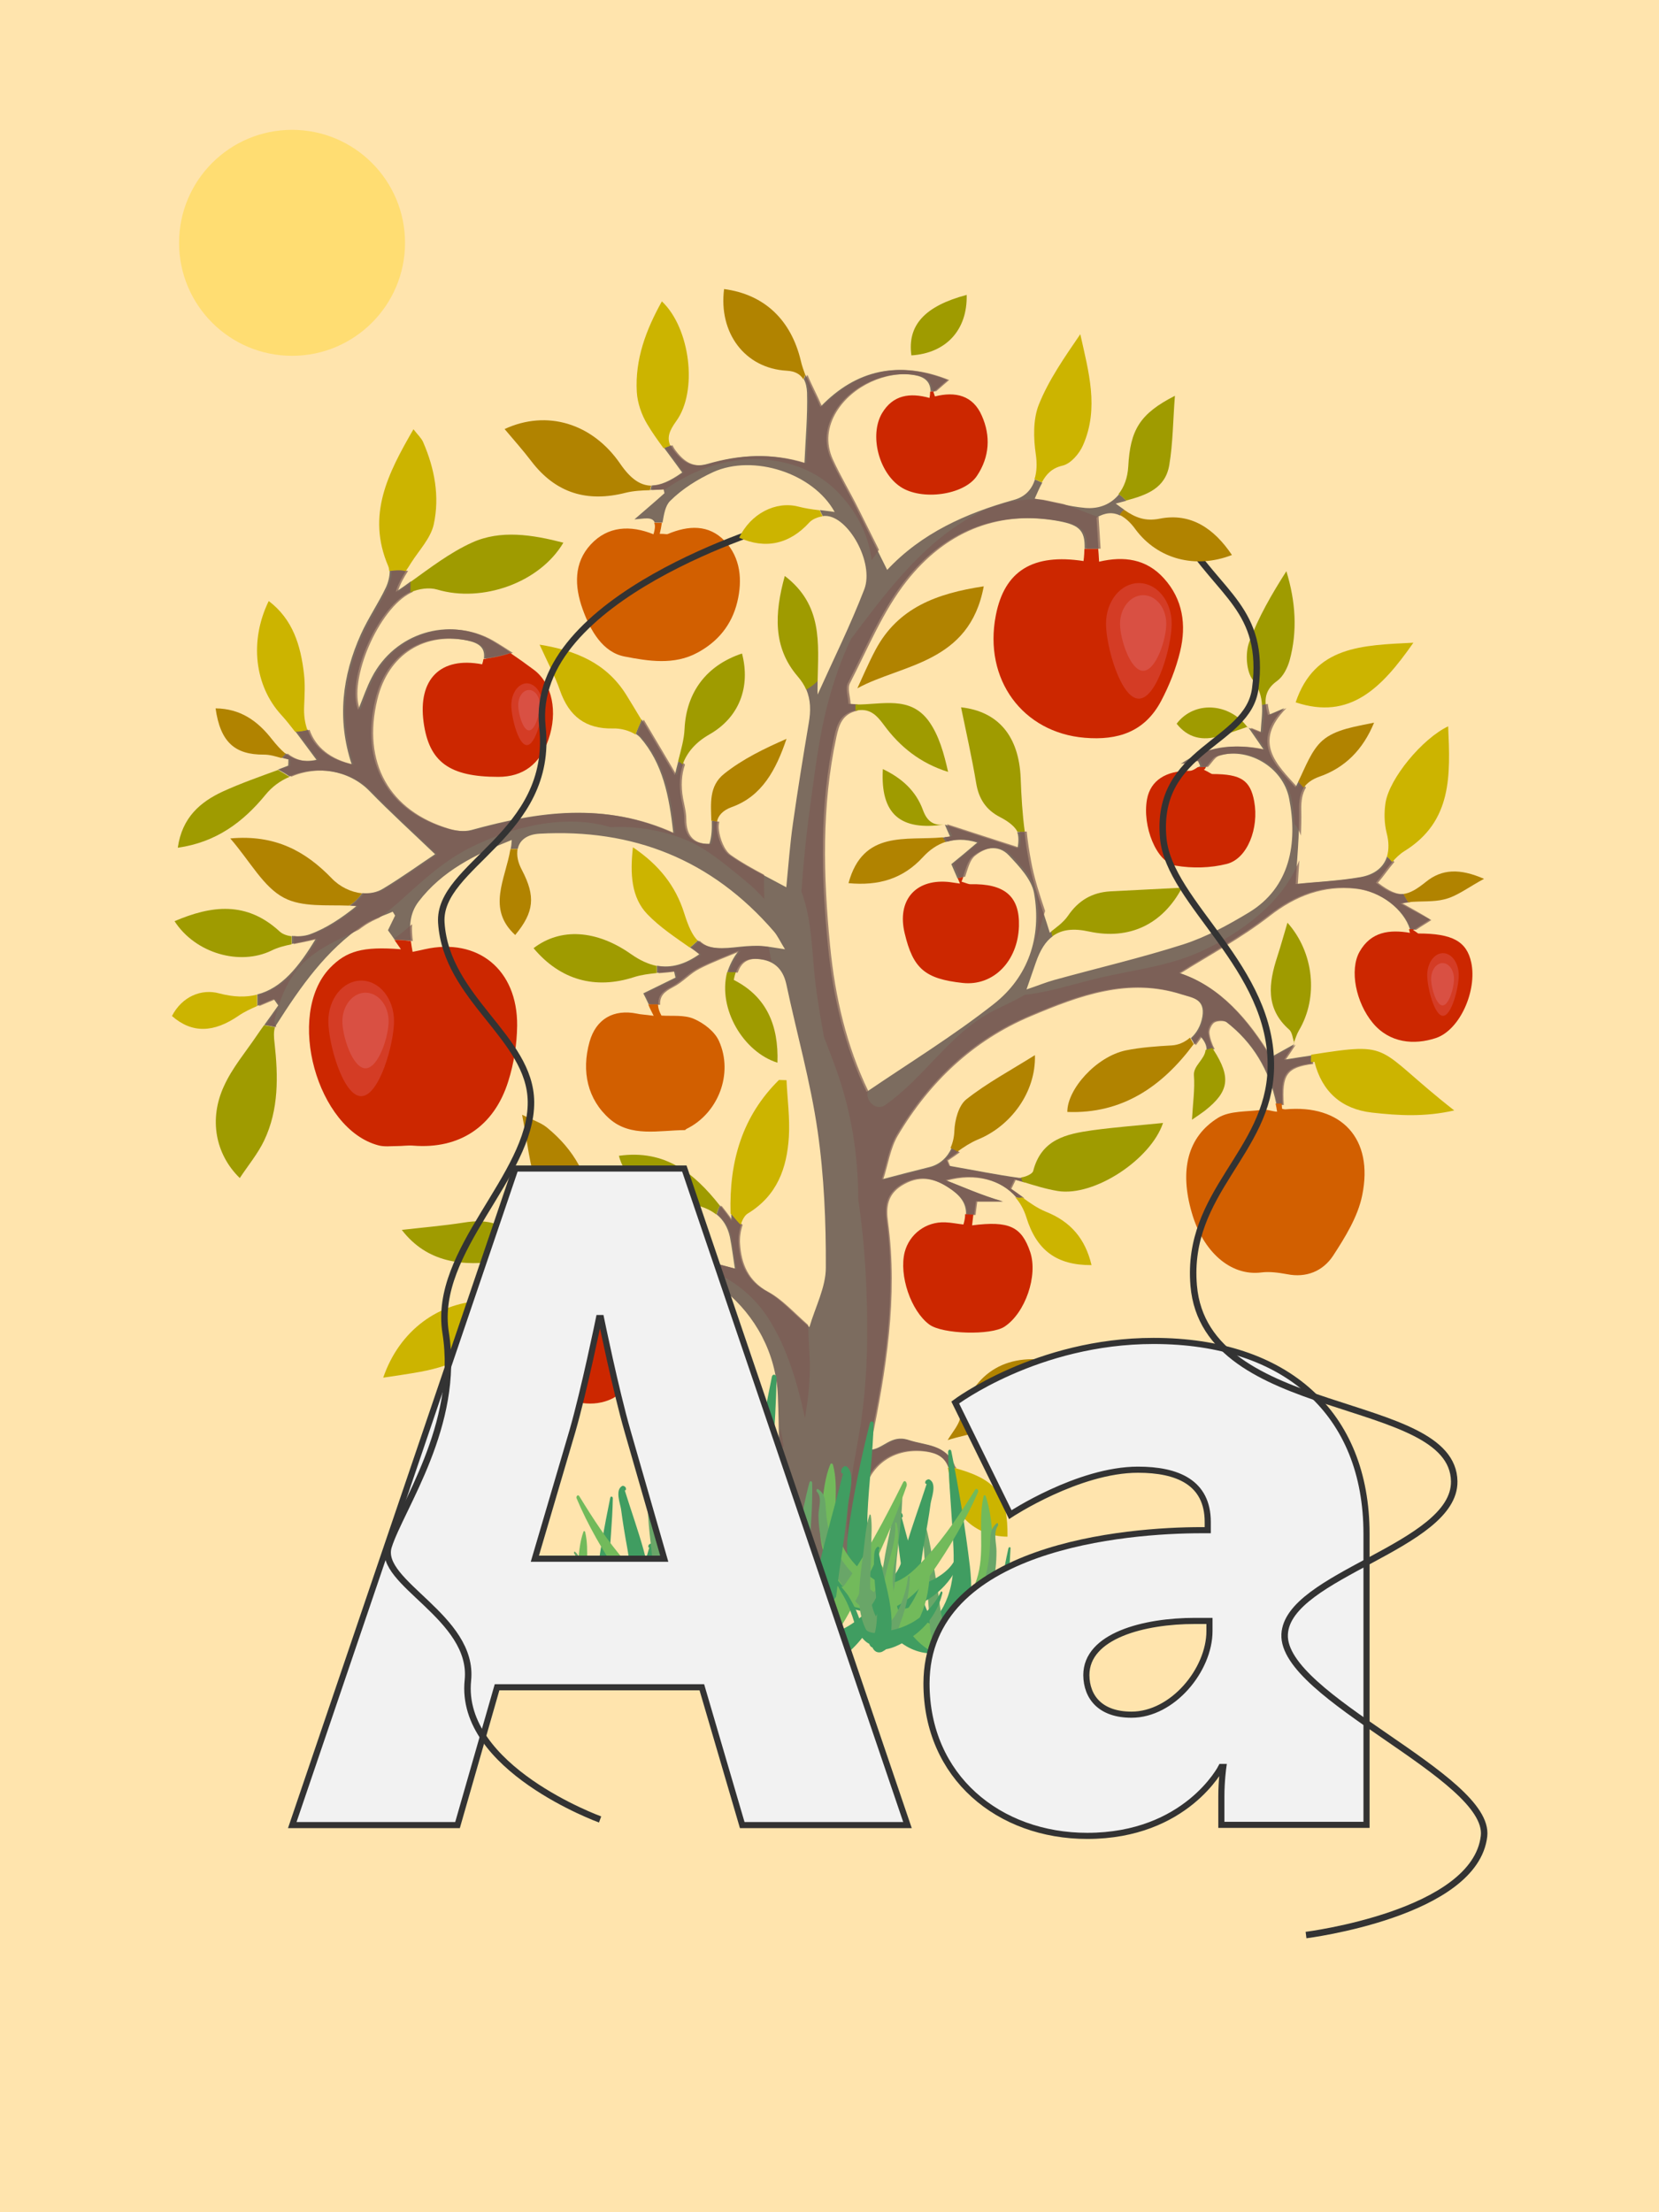 <?xml version="1.0" encoding="utf-8"?>
<!-- Generator: Adobe Illustrator 18.1.1, SVG Export Plug-In . SVG Version: 6.00 Build 0)  -->
<svg version="1.1" xmlns="http://www.w3.org/2000/svg" xmlns:xlink="http://www.w3.org/1999/xlink" x="0px" y="0px"
	 viewBox="0 0 768 1024" enable-background="new 0 0 768 1024" xml:space="preserve">
<g id="background">
	<rect fill="#FFE4AD" width="768" height="1024"/>
	<circle fill="#FFDD72" cx="135.2" cy="112.4" r="52.3"/>
</g>
<g id="elements">
	<g id="appletree_1_">
		<path id="root_1_" fill="#7C6C5F" d="M648.3,418.2c1.2-0.3,2.4-0.4,3.6-0.6c-0.8-1.2-1.5-2.4-2.2-3.8c-3.8,0.5-7.6-1.2-12.8-5.2
			c2.6-3,5-6.6,7.6-9.6c-0.8-0.8-1.5-1.7-2.4-2.6c-1.5,4.9-5.6,8.4-12.3,9.6c-10.3,1.8-20.8,2.2-30,3.2c0.6-11.5,1.8-22.9,1.6-34.3
			c-0.1-4.3,0.5-7.7,2.2-10.4c-0.9-0.9-1.8-1.8-2.5-2.8c-0.5,0.9-0.9,1.9-1.4,2.8c-9.8-10.8-20.8-20.9-5.2-36.7
			c-3.7,1.6-5.5,2.4-7.5,3.2c-0.6-1.9-0.9-3.6-1.1-5.2c-0.6,0.1-1.1,0.3-1.7,0.4c0.3,4.1-0.4,8.4-0.6,12.9c-2.3-0.9-3.9-1.6-5.5-2.2
			c0,0,0,0.1,0,0.1c2.3,3.3,4.6,6.7,6.9,10c-14.4-3.1-26.8-1.4-38.4,6.6c2.6-0.5,5.3-1,7.9-1.5c0.4,0.9,0.8,1.6,1.1,2.5
			c-0.4,0.2-0.8,0.5-1.1,0.5c1.2,0,2.5,0,3.7,0c1.9-2,3.2-4.5,5.1-5.1c14-4.6,30.6,4.8,33.5,19.7c4,20.6,0.5,41.1-18.7,52.7
			c-9.6,5.8-19.7,11.3-30.2,14.7c-19.7,6.3-39.9,11-59.8,16.5c-4,1.1-7.8,2.7-12.9,4.4c1.8-5.3,3.1-8.8,4.3-12.4
			c2-5.8,4.5-9.8,7.8-12.2c-0.2-0.8-0.4-1.5-0.5-2.3c-0.3,0.2-0.6,0.5-0.8,0.7c-3.5-11.5-7.7-22.2-9.7-33.1c-0.8-4.4-1.5-8.6-2-13.6
			c-1.1,0-2.2,0-3.4,0c0.7,2,0.7,4.3,0.2,7.5c-11.1-3.6-22.4-7.2-33.7-10.9c0.6,1.4,1.2,2.9,2.4,5.5c-1.2,0.2-2.3,0.4-3.5,0.5
			c0.5,0.7,0.9,1.4,1.3,2.1c4.4-1.4,9.3-1.5,14.8,0.2c-4.6,3.9-8.5,7.2-12,10c1,2.3,1.8,4.2,2.8,6.5c0.9-0.1,1.7-0.3,2.6-0.5
			c1.3-3.8,2.2-7.8,4.6-9.7c4.8-3.9,11.6-5.7,16.6-0.4c4.8,5.1,10.5,11.1,11.7,17.5c3.6,20.4-2.7,38.8-18.6,51.3
			c-18.8,14.8-39.2,27.3-58.9,40.7c-10.1-20.7-15.5-43.6-17.9-67.5c-3.2-32.5-4-64.8,2.9-96.9c1.2-5.6,2.8-10.6,9.6-12.1
			c0.1,0,0.1,0,0.2,0c0-1,0-1.9,0-2.9c-1.1,0-2.1-0.1-3.2-0.2c-0.2-3.4-1.6-7.2-0.3-9.6c8.3-16.1,15.3-33.4,26.3-47.3
			c17.4-22,40.9-32.6,69.5-28c10.9,1.8,14.1,4.1,13.8,13.1c2.2,0,4.3,0,6.4,0c-0.3-5-0.6-9.6-0.9-14.4c4-2.4,7.6-2.6,10.9-1
			c0.4-1,1.1-1.9,2-2.6c-1.3-0.9-2.6-1.9-4-2.9c1.6-0.4,3.3-0.9,4.9-1.3c-1.1-1.1-2.1-2.2-3.4-3c-3.6,4.5-9.1,6.9-15.7,6.3
			c-7.6-0.7-15.1-2.8-23.3-4.3c1.2-2.6,2.2-5.1,3.5-7.4c-1.1-0.5-2.3-1-3.4-1.5c-1.4,4.6-4.5,8.1-9.8,9.5
			c-22.2,6.2-42.7,15.4-58.6,32.4c-5-10-9.6-19.4-14.3-28.7c-3.8-7.6-8.2-14.9-11.7-22.6c-3.3-7.4-2.5-15,1.8-22
			c7.3-11.9,23.1-19.1,36.6-16.9c4.9,0.8,7.6,3,7.7,7.6c0.6,0,1.2-0.1,1.8-0.1c1.9-1.7,3.8-3.3,6-5.2c-22.3-9-42.1-5-58.8,12.4
			c-2.2-5.2-4.8-9.9-6.8-14.8c-0.3,0.7-0.6,1.3-0.9,2c1,1.8,1.4,4,1.5,6.2c0.3,10.7-0.7,21.4-1.2,32.7c-16-5-30.6-3.8-44.8,0.3
			c-7.2,2.1-11.5-0.8-15.5-6c-0.7-0.9-1.2-1.8-1.6-2.6c-1,0.4-2,0.8-3.1,1.2c2.8,3.8,5.6,7.5,8.4,11.4c-5.6,4-10.2,6-14.2,6
			c-0.2,0.7-0.4,1.4-0.5,2.1c2-0.1,4-0.1,6.1-0.3c0.1,0.6,0.3,1.2,0.4,1.8c-4.2,3.8-8.5,7.4-13.9,12.1c4.2-0.2,8.2-1.5,9.4,1.5
			c1.2,0,2.4,0,3.6,0c0.7-4,1.3-7.8,3.5-10c5.6-5.6,12.8-10.1,20-13.4c18.6-8.4,46.3,0.5,56.2,18.5c-2.4-0.4-4.7-0.6-6.8-0.9
			c0.3,1,0.8,1.9,1.3,2.8c0.4-0.1,0.8-0.1,1.2-0.1c10.6,0.1,22.7,21.7,18,34c-6.4,16.6-14.3,32.5-21.6,48.7c-0.1-2.1,0-4.3,0-6.5
			c-1.6,1.6-3.4,2.9-5.3,4c2.1,4.9,2.2,10,1.2,15.7c-2.6,15.4-5.1,30.8-7.3,46.3c-1.4,9.7-2.1,19.6-3.1,29.7
			c-9.5-5.2-18.5-9.4-26.5-15c-3.1-2.2-5.1-7.5-5.6-11.7c-0.2-1.3-0.1-2.6,0.2-3.7c-0.9-0.2-1.8-0.3-2.6-0.4c0.1,3.7,0,7.3-1.1,10.7
			c-7.7,0.2-11.6-3.4-11.6-11.6c0-3.2-0.9-6.4-1.5-9.6c-1-5.8-0.7-11,0.9-15.6c-0.6-0.6-1.2-1.1-2.2-1.4c-0.5,2-1.1,4.1-1.6,6.4
			c-5.6-9.4-10.5-17.8-15.3-25.8c-1,2.2-2,4.4-2.8,6.7c0.8,0.5,1.4,1,2,1.6c10.5,12,13.5,27.1,15.4,44.4
			c-32.1-14.7-62.7-10-93.5-1.5c-3.4,0.9-7.4,0.4-10.9-0.6c-28.1-8.3-40.6-30.8-33.5-60c5.1-20.9,21.9-31.4,42.6-27.1
			c5.6,1.2,8.3,3.5,7.6,8.4c4.5-0.7,8.6-1.4,12.5-2.8c-3.1-2-6.2-4-9.3-5.8c-19.6-11-44.4-3.3-55,17.1c-2.5,4.7-4.2,9.9-6.4,15.2
			c-5.6-13.7,8.5-46.9,23.5-54.3c0.3-0.1,0.6-0.3,0.9-0.4c0-1.6,0-3.2,0-4.8c-2.3,1.7-4.6,3.3-7,4.9c1-3.7,2.9-6.8,4.8-9.8
			c-2.4-0.7-5-0.4-7.6-0.1c0.1,2.5-0.7,5.5-1.7,7.7c-3.5,7.4-8.2,14.2-11.6,21.7c-8.7,19.3-11.2,39.4-4.3,60.3
			c-10.7-2.4-17.6-8-20.4-16.1c-1.9,0.6-3.8,0.8-5.7,0.8c3.2,4.2,6.4,8.7,9.8,13.2c-6.3,1.4-10.7-0.2-14.3-3c-0.6,0.7-1.2,1.4-1.9,2
			c1.1,0.3,2.1,0.6,3.2,0.8c0,1,0,1.9-0.1,2.9c-1.6,0.6-3.1,1.2-4.7,1.8c1.9,1,3.6,2,5.3,3.2c12.1-5.3,27.4-3.1,37,6.7
			c9.8,10.1,20.2,19.5,30.4,29.3c-6.8,4.5-15.2,10.6-24,15.9c-2.9,1.8-6.3,2.4-9.7,2.1c-1.8,2.2-3.7,4.3-6,5.8
			c1.1,0,2.2,0.1,3.3,0.2c-6.7,5.4-13.9,10.3-21.7,13.1c-2.3,0.8-5.4,1.1-8.2,0.7c0,1.2,0,2.5,0,3.7c3.4-0.7,7.1-1.4,11.1-2.4
			c-7.9,13.1-15.8,22.9-27.1,25.8c0,1.8,0,3.5,0,5.3c2.5-1.1,5.1-2.1,7.6-3.2c0.7,1,1.4,2,2.1,3c-2.1,3-4.3,6.1-6.5,9.1
			c1.7,0.2,3.4,0.5,5.1,0.9c0.1-0.4,0.3-0.7,0.5-1c11.2-17.6,23.1-34.7,40.6-46.4c4-2.7,8.9-4,13.3-6c0.4,0.6,0.7,1.2,1.1,1.8
			c-1.2,2.5-2.5,5.1-3.3,6.8c1.1,1.5,2.1,2.9,3.1,4.4c2.5-0.1,5.1,0.2,7.6,0.4c-0.9-6.5-0.7-12.6,3.5-18.1
			c10.9-14.2,26-21.7,43.1-28.5c-0.1,1.4-0.2,3.1-0.5,4.1c1.1,0,2.2,0,3.3,0c0.8-4,4.3-6.7,10.1-7c43-2.4,79.6,11.8,108.5,45.3
			c1.7,2,2.8,4.5,5.1,8.2c-5.5-0.8-8.8-1.5-12.2-1.6c-3.7-0.1-7.5,0.3-11.2,0.7c-8.5,0.9-13.4,0.2-16.9-3.2
			c-1.3,1.1-2.4,2.3-3.7,3.2c1.5,1,2.9,2.1,4.3,3.2c-6.6,4.7-13.1,6.5-19.6,5.3c0,1.1,0,2.3,0,3.3c2.6-0.2,5.3-0.4,7.9-0.8
			c0.2,1,0.5,2,0.7,3c-5.2,2.6-10.5,5.1-14.9,7.3c0.8,1.6,1.6,3.1,2.5,5.1c1.5,0,3,0,4.5,0c-0.2-4,1.8-6,6.1-8.2
			c4.3-2.2,7.7-6.2,12-8.4c6.2-3.2,12.8-5.6,19.2-8.3c-2.7,3.1-4.4,7-5.4,10c1.3,0,2.7,0,4,0c1.8-5,5.1-6.5,10-6.1
			c7,0.5,11.6,4,13.3,11.6c4.8,22.7,11.2,45.1,14.5,68c3,20.8,3.9,42.2,3.8,63.3c0,9-4.8,18-7.6,27.5c-7.8-6.6-13.1-12.9-19.7-16.5
			c-9.3-5-12.5-13-13.1-22.2c-0.2-2.6,0.2-6,1.2-8.8c-1.7-1.5-3.1-3.4-4.6-5.3c0,1.2,0.1,2.3,0.1,3.5c-1.7-2.5-3.5-4.8-5.3-7.1
			c-0.7,1.4-1.2,2.7-1.6,4.2c3.1,2.5,5.2,5.9,6.2,10.5c1,5.1,1.6,10.3,2.3,14.6c-19.6-5.3-39.3-10.4-58.8-15.9
			c-1.6-0.4-2.9-1.1-3.9-1.9c-1.2,0.7-2.4,1.3-3.7,1.6c3.9,1.9,8.1,3.7,12.4,5.8c-7.1,2.7-12.7,4.6-18.3,6.9
			c-8.6,3.5-14.9,3.6-20.5-1c-0.9,0.8-1.8,1.6-2.7,2.3c2.1,1.1,4.1,2.6,5.9,4.8c-4.4,5.1-7.3,8-10.6,9.8c0.9,0.5,1.8,0.9,2.8,1.4
			c5.9-4.7,13.3-8,21-10.6c0.2,2.9,0.4,4.4,0.4,6.1c0,0.5,0,1.4,0,1.4c1.3,0,2.6,0,3.9,0c0.1-9,4.6-13.7,15.4-15.3
			c38-5.5,75,23.8,76.6,63.6c1.3,31.6-0.4,63.7-1.2,95.7h43c-0.1,0-0.1-0.6-0.1-1c-1.1-14.4-3-28.6-3.1-43
			c-0.1-17.8,12.9-28.7,29.8-26.2c5.2,0.8,8.9,2.9,10.5,7.5c1.1,0,2.2,0,3.3,0c-0.3-0.2-0.6-0.4-0.7-0.7c-3.9-10.2-12.9-9.3-21.1-12
			c-8.2-2.7-11.7,4.5-18.1,4.6c0.1-1.3,0-2.2,0.2-3c7-33.9,12.6-67.9,7.9-102.7c-1-7-0.2-12.7,6.2-16.8c7.9-5,15-3.8,22.5,1.2
			c4.9,3.2,8.2,6.8,8,12.3c1.2,0.1,2.5,0,3.8,0c0.3-2.2,0.5-4.1,0.8-6.1c4.1,0,7,0,12.1,0c-10.2-3-18.3-6.7-26.3-9.8
			c13.7-3.8,25.8-0.1,32.8,8c1.1,0.2,2.2,0.4,3.2,0.1c-2-1.5-4-2.9-6-4.3c0.7-1.4,1.3-2.7,2-4.1c1.4,0.4,2.8,0.8,4.3,1.2
			c-0.3-0.7-0.4-1.3-0.5-2c-0.6,0.1-1.2,0.1-1.6,0.1c-10.9-1.5-21.6-3.7-32.5-5.6c-0.4-0.9-0.7-1.8-1.1-2.7c1.9-1.2,3.7-2.5,5.5-3.8
			c-1.1-0.7-2.1-1.4-3.2-1.7c-1.9,4.3-5.4,7.6-10.2,8.8c-6.9,1.7-13.8,3.5-22.1,5.7c2.3-7,3.3-14.5,6.8-20.5
			c14.8-25,35-44.1,61.6-55.3c22.5-9.5,45.2-18,70.1-10c5.1,1.6,11.3,2.2,9.9,10.5c-0.7,4.1-2.6,7.5-5.3,9.9c0.6,1,1.2,2,1.7,3
			c0.9-1.2,1.8-2.5,2.7-3.8c2.3,2.6,3,4.7,2.8,6.5c1.1-0.3,2.1-0.7,3.2-0.9c-1.2-2.2-2.1-4.8-2.4-7.3c-0.2-1.6,1-4.2,2.3-5
			c1.6-0.9,4.7-0.9,6,0c12.3,9.5,20,22.2,23.3,38.2c0.9,0,1.9,0,2.8,0c-0.9-14,1.2-17.4,13.6-19c0-1.2,0-2.5,0.1-3.7
			c-3.8,0.6-8.2,1.2-13,2c1.8-2.6,3.3-4.9,4.8-7.2c-3.4,1.9-6.8,3.8-11,6.1c-10.7-17.7-23.8-33-42.4-39.1
			c13.5-8.5,28.3-16.4,41.4-26.6c12.2-9.5,25-14.2,39.9-12.6c12.1,1.3,22.8,10,25.6,19c0.8,0,1.6,0,2.3,0c2.9-2,5.1-3.2,7-4.5
			C657.1,423,652.7,420.7,648.3,418.2z"/>
		<g opacity="0.72">
			<path fill="#7C5C54" d="M190.8,427.8c-1.4,1.2-2.8,2.3-4.2,3.5c-1.2,1-2.5,1.9-3.8,2.8c0.2,0.4,0.5,0.7,0.7,1.1
				c2.5-0.1,5.1,0.2,7.6,0.4C190.8,432.9,190.6,430.3,190.8,427.8z"/>
			<path fill="#7C5C54" d="M128,475.4c-0.8-1.2-1.1-2.8-0.6-4.6c0.3-1.2,0.7-2.4,1.1-3.7c-1.8,2.5-3.5,5-5.3,7.4
				C124.8,474.7,126.4,475,128,475.4z"/>
			<path fill="#7C5C54" d="M353.7,404.9c-5.4-2.9-10.5-5.7-15.3-9.1c-3.1-2.2-5.1-7.5-5.6-11.7c-0.2-1.3-0.1-2.6,0.2-3.7
				c-0.9-0.2-1.8-0.3-2.6-0.4c0.1,3.7,0,7.3-1.1,10.7c-7.7,0.2-11.6-3.4-11.6-11.6c0-3.2-0.9-6.4-1.5-9.6c-1-5.8-0.7-11,0.9-15.6
				c-0.6-0.6-1.2-1.1-2.2-1.4c-0.5,2-1.1,4.1-1.6,6.4c-5.6-9.4-10.5-17.8-15.3-25.8c-1,2.2-2,4.4-2.8,6.7c0.8,0.5,1.4,1,2,1.6
				c10.5,12,13.5,27.1,15.4,44.4c-32.1-14.7-62.7-10-93.5-1.5c-3.4,0.9-7.4,0.4-10.9-0.6c-28.1-8.3-40.6-30.8-33.5-60
				c5.1-20.9,21.9-31.4,42.6-27.1c5.6,1.2,8.3,3.5,7.6,8.4c4.5-0.7,8.6-1.4,12.5-2.8c-3.1-2-6.2-4-9.3-5.8
				c-19.6-11-44.4-3.3-55,17.1c-2.5,4.7-4.2,9.9-6.4,15.2c-5.6-13.7,8.5-46.9,23.5-54.3c0.3-0.1,0.6-0.3,0.9-0.4v-4.8
				c-2.3,1.7-4.6,3.3-7,4.9c1-3.7,2.9-6.8,4.8-9.8c-2.4-0.7-5-0.4-7.6-0.1c0.1,2.5-0.7,5.5-1.7,7.7c-3.5,7.4-8.2,14.2-11.6,21.7
				c-8.7,19.3-11.2,39.4-4.3,60.3c-10.7-2.4-17.6-8-20.4-16.1c-1.9,0.6-3.8,0.8-5.7,0.8c3.2,4.2,6.4,8.7,9.8,13.2
				c-6.3,1.4-10.7-0.2-14.3-3c-0.6,0.7-1.2,1.4-1.9,2c1.1,0.3,2.1,0.6,3.2,0.8c0,1,0,1.9-0.1,2.9c-1.6,0.6-3.1,1.2-4.7,1.8
				c1.9,1,3.6,2,5.3,3.2c12.1-5.3,27.4-3.1,37,6.7c9.8,10.1,20.2,19.5,30.4,29.3c-6.8,4.5-15.2,10.6-24,15.9
				c-2.9,1.8-6.3,2.4-9.7,2.1c-1.8,2.2-3.7,4.3-6,5.8c1.1,0,2.2,0.1,3.3,0.2c-6.7,5.4-13.9,10.3-21.7,13.1c-2.3,0.8-5.4,1.1-8.2,0.7
				v3.7c3.4-0.7,7.1-1.4,11.1-2.4c-7.9,13.1-15.8,22.9-27.1,25.8v5.3c2.5-1.1,5.1-2.1,7.6-3.2c0.5,0.8,1.1,1.5,1.6,2.3
				c1.9-5.5,4.4-10.9,8-15.5c4.2-5.3,9.7-9.2,15.6-12.4c4.3-2.3,8.8-4.3,13.2-6.5c1.1-0.8,2.2-1.6,3.4-2.4c1.9-1.2,3.9-2.2,6-3.1
				c4-2.7,7.6-5.9,11.2-9.1c9.7-8.8,19.3-17.5,31-23.4c19.2-9.6,43.8-15.9,65-9.5c12.4-0.7,25.3,1.7,35.9,6.3
				c9.2,4,17.4,11.1,25.2,17.4c3.7,3,7.1,6.1,10.1,9.6C353.7,412.4,353.7,408.7,353.7,404.9z"/>
			<path fill="#7C5C54" d="M240.8,599.7c0.9,0.5,1.8,0.9,2.8,1.4c1.8-1.4,3.8-2.7,5.8-3.9c6.7-6.5,15.9-11.1,23.5-14
				c14.2-5.4,30.1-2.5,44.4,1.1c16,3.9,29.5,12,38.5,26.1c8.3,13.1,13,28.6,16.3,43.6c0.2,0.8,0.3,1.6,0.5,2.5
				c0.3-1.7,0.6-3.3,0.8-5c1.2-7.8,1.7-15.4,1.4-23.3c-0.2-5-0.6-10-0.7-14.9c-7-6.2-12.1-11.9-18.4-15.3c-9.3-5-12.5-13-13.1-22.2
				c-0.2-2.6,0.2-6,1.2-8.8c-1.7-1.5-3.1-3.4-4.6-5.3c0,1.2,0.1,2.3,0.1,3.5c-1.7-2.5-3.5-4.8-5.3-7.1c-0.7,1.4-1.2,2.7-1.6,4.2
				c3.1,2.5,5.2,5.9,6.2,10.5c1,5.1,1.6,10.3,2.3,14.6c-19.6-5.3-39.3-10.4-58.8-15.9c-1.6-0.4-2.9-1.1-3.9-1.9
				c-1.2,0.7-2.4,1.3-3.7,1.6c3.9,1.9,8.1,3.7,12.4,5.8c-7.1,2.7-12.7,4.6-18.3,6.9c-8.6,3.5-14.9,3.6-20.5-1
				c-0.9,0.8-1.8,1.6-2.7,2.3c2.1,1.1,4.1,2.6,5.9,4.8C247,595,244,598,240.8,599.7z"/>
			<path fill="#7C5C54" d="M361.2,661.1c0.1,4,0.1,8.1,0.1,12.1c0.2-0.6,0.3-1.2,0.5-1.8c0.2-0.8,0.5-1.5,1-2
				C362.3,666.6,361.8,663.8,361.2,661.1z"/>
			<path fill="#7C5C54" d="M556.6,354.5c-0.4,0.2-0.8,0.5-1.1,0.5h3.7c1.9-2,3.2-4.5,5.1-5.1c14-4.6,30.6,4.8,33.5,19.7
				c0.8,3.9,1.3,7.9,1.4,11.7c1.4,1.6,2.4,3.5,3,5.5c0.2-4,0.3-7.9,0.2-11.9c-0.1-4.3,0.5-7.7,2.2-10.4c-0.9-0.9-1.8-1.8-2.5-2.8
				c-0.5,0.9-0.9,1.9-1.4,2.8c-9.8-10.8-20.8-20.9-5.2-36.7c-3.7,1.6-5.5,2.4-7.5,3.2c-0.6-1.9-0.9-3.6-1.1-5.2
				c-0.6,0.1-1.1,0.3-1.7,0.4c0.3,4.1-0.4,8.4-0.6,12.9c-2.3-0.9-3.9-1.6-5.5-2.2v0.1c2.3,3.3,4.6,6.7,6.9,10
				c-14.4-3.1-26.8-1.4-38.4,6.6c2.6-0.5,5.3-1,7.9-1.5C555.8,352.9,556.2,353.6,556.6,354.5z"/>
			<path fill="#7C5C54" d="M388.8,228.8c7.9,8.5,13.4,19,14.7,30.5c0,0,0,0,0,0c1.2-1.6,2.3-3.2,3.4-4.8c-3.3-6.6-6.5-13-9.7-19.4
				c-3.8-7.6-8.2-14.9-11.7-22.6c-3.3-7.4-2.5-15,1.8-22c7.3-11.9,23.1-19.1,36.6-16.9c4.9,0.8,7.6,3,7.7,7.6c0.6,0,1.2-0.1,1.8-0.1
				c1.9-1.7,3.8-3.3,6-5.2c-22.3-9-42.1-5-58.8,12.4c-2.2-5.2-4.8-9.9-6.8-14.8c-0.3,0.7-0.6,1.3-0.9,2c1,1.8,1.4,4,1.5,6.2
				c0.3,10.7-0.7,21.4-1.2,32.7c-16-5-30.6-3.8-44.8,0.3c-7.2,2.1-11.5-0.8-15.5-6c-0.7-0.9-1.2-1.8-1.6-2.6c-1,0.4-2,0.8-3.1,1.2
				c2.8,3.8,5.6,7.5,8.4,11.4c-5.6,4-10.2,6-14.2,6c-0.2,0.7-0.4,1.4-0.5,2.1c2-0.1,4-0.1,6.1-0.3c0,0,0,0,0,0
				c14.1-9.9,31.1-15.6,48.5-13.5C369,214.5,380.1,219.4,388.8,228.8z"/>
			<path fill="#7C5C54" d="M649.3,418.2c1.2-0.3,2.4-0.4,3.6-0.6c-0.8-1.2-1.5-2.4-2.2-3.8c-3.8,0.5-7.6-1.2-12.8-5.2
				c2.6-3,5-6.6,7.6-9.6c-0.8-0.8-1.5-1.7-2.4-2.6c-1.5,4.9-5.6,8.4-12.3,9.6c-10.3,1.8-20.8,2.2-30,3.2c0.2-3.7,0.5-7.4,0.7-11
				c0,0.1,0,0.1-0.1,0.2c-7.4,19.4-27.5,33.9-45.7,42.1c-14.8,6.7-30.6,8.4-46.2,12c-11.7,2.7-23.2,6.7-35.2,8
				c-4.6,2.8-9.6,4.9-14.5,7.4c-20.1,10.3-31.8,31-50.2,43.7c-4.3,3-9.5-2.8-7.7-6.7c-9.9-20.5-15.3-43.2-17.6-66.9
				c-3.2-32.5-4-64.8,2.9-96.9c1.2-5.6,2.8-10.6,9.6-12.1c0.1,0,0.1,0,0.2,0V326c-1.1,0-2.1-0.1-3.2-0.2c-0.2-3.4-1.6-7.2-0.3-9.6
				c8.3-16.1,15.3-33.4,26.3-47.3c17.4-22,40.9-32.6,69.5-28c10.9,1.8,14.1,4.1,13.8,13.1h6.4c-0.3-5-0.6-9.6-0.9-14.4
				c0.1-0.1,0.2-0.1,0.3-0.2c-5.6-1.7-11-4.3-16.6-6.1c-3.1-0.6-6.3-1.4-9.5-2c-0.3,0-0.5,0-0.8-0.1c-12.5-0.7-24.3,3.1-34.9,9.5
				c-21.9,13.2-37.9,34.8-53.1,55c-4.6,9.4-8,19.4-10.7,29.6c-4.2,15.7-6.1,32.2-8.3,48.2c-1.8,13-3.1,26.1-4,39.2
				c5.3,14,4.8,30.5,6.8,44.9c1,7.5,2.3,14.9,3.6,22.3c1.8,4.8,3.7,9.5,5.4,14.3c7.2,19.7,10.5,40.3,10.5,61
				c2.1,14,3.3,28.1,3.8,42.3c0.8,21.2,0.4,42.9-3,63.8c-3,18.4-7.3,35.8-5.6,54.5c0.8,8.1,2.2,17.5,1.5,26.4h8.5
				c-0.1,0-0.1-0.6-0.1-1c-1.1-14.4-3-28.6-3.1-43c-0.1-17.8,12.9-28.7,29.8-26.2c5.2,0.8,8.9,2.9,10.5,7.5c1.1,0,2.2,0,3.3,0
				c-0.3-0.2-0.6-0.4-0.7-0.7c-3.9-10.2-12.9-9.3-21.1-12c-8.2-2.7-11.7,4.5-18.1,4.6c0.1-1.3,0-2.2,0.2-3
				c7-33.9,12.6-67.9,7.9-102.7c-1-7-0.2-12.7,6.2-16.8c7.9-5,15-3.8,22.5,1.2c4.9,3.2,8.2,6.8,8,12.3c1.2,0.1,2.5,0,3.8,0
				c0.3-2.2,0.5-4.1,0.8-6.1h12.1c-10.2-3-18.3-6.7-26.3-9.8c13.7-3.8,25.8-0.1,32.8,8c1.1,0.2,2.2,0.4,3.2,0.1c-2-1.5-4-2.9-6-4.3
				c0.7-1.4,1.3-2.7,2-4.1c1.4,0.4,2.8,0.8,4.3,1.2c-0.3-0.7-0.4-1.3-0.5-2c-0.6,0.1-1.2,0.1-1.6,0.1c-10.9-1.5-21.6-3.7-32.5-5.6
				c-0.4-0.9-0.7-1.8-1.1-2.7c1.9-1.2,3.7-2.5,5.5-3.8c-1.1-0.7-2.1-1.4-3.2-1.7c-1.9,4.3-5.4,7.6-10.2,8.8
				c-6.9,1.7-13.8,3.5-22.1,5.7c2.3-7,3.3-14.5,6.8-20.5c14.8-25,35-44.1,61.6-55.3c22.5-9.5,45.2-18,70.1-10
				c5.1,1.6,11.3,2.2,9.9,10.5c-0.7,4.1-2.6,7.5-5.3,9.9c0.6,1,1.2,2,1.7,3c0.9-1.2,1.8-2.5,2.7-3.8c2.3,2.6,3,4.7,2.8,6.5
				c1.1-0.3,2.1-0.7,3.2-0.9c-1.2-2.2-2.1-4.8-2.4-7.3c-0.2-1.6,1-4.2,2.3-5c1.6-0.9,4.7-0.9,6,0c12.3,9.5,20,22.2,23.3,38.2h2.8
				c-0.9-14,1.2-17.4,13.6-19c0-1.2,0-2.5,0.1-3.7c-3.8,0.6-8.2,1.2-13,2c1.8-2.6,3.3-4.9,4.8-7.2c-3.4,1.9-6.8,3.8-11,6.1
				c-10.7-17.7-23.8-33-42.4-39.1c13.5-8.5,28.3-16.4,41.4-26.6c12.2-9.5,25-14.2,39.9-12.6c12.1,1.3,22.8,10,25.6,19h2.3
				c2.9-2,5.1-3.2,7-4.5C658.1,423,653.7,420.7,649.3,418.2z"/>
			<path fill="#7C5C54" d="M483.8,421.7c-2.6-7.8-5.1-15.4-6.5-23.2c-0.8-4.4-1.5-8.6-2-13.6h-3.4c0.7,2,0.7,4.3,0.2,7.5
				c-11.1-3.6-22.4-7.2-33.7-10.9c0.6,1.4,1.2,2.9,2.4,5.5c-1.2,0.2-2.3,0.4-3.5,0.5c0.5,0.7,0.9,1.4,1.3,2.1
				c4.4-1.4,9.3-1.5,14.8,0.2c-4.6,3.9-8.5,7.2-12,10c1,2.3,1.8,4.2,2.8,6.5c0.9-0.1,1.7-0.3,2.6-0.5c1.3-3.8,2.2-7.8,4.6-9.7
				c4.8-3.9,11.6-5.7,16.6-0.4c4.8,5.1,10.5,11.1,11.7,17.5c1.5,8.2,1.3,16.1-0.5,23.4C481.1,432,482.1,426.7,483.8,421.7z"/>
			<path fill="#7C5C54" d="M341.6,450c1.8-5,5.1-6.5,10-6.1c2.1,0.2,4,0.6,5.6,1.3c-0.5-2.3-1-4.6-1.4-6.9c-1.3-0.2-2.6-0.3-3.8-0.3
				c-3.7-0.1-7.5,0.3-11.2,0.7c-8.5,0.9-13.4,0.2-16.9-3.2c-1.3,1.1-2.4,2.3-3.7,3.2c1.5,1,2.9,2.1,4.3,3.2
				c-6.6,4.7-13.1,6.5-19.6,5.3v3.3c2.6-0.2,5.3-0.4,7.9-0.8c0.2,1,0.5,2,0.7,3c-5.2,2.6-10.5,5.1-14.9,7.3c0.8,1.6,1.6,3.1,2.5,5.1
				h4.5c-0.2-4,1.8-6,6.1-8.2c4.3-2.2,7.7-6.2,12-8.4c6.2-3.2,12.8-5.6,19.2-8.3c-2.7,3.1-4.4,7-5.4,10H341.6z"/>
		</g>
		<g id="leaves_1_">
			<path fill="#9F9B00" d="M599.2,482.9c-0.8-2.1-0.9-5-2.4-6.3c-11.1-9.8-9.5-21.5-5.5-33.8c1.7-5.2,3.1-10.4,4.7-15.7
				c12.3,13.8,14.4,34.6,5.3,49.9c-1,1.7-1.6,3.7-2.3,5.6C599,482.7,599.2,482.9,599.2,482.9z"/>
			<path fill="#9F9B00" d="M447.5,136.5c0.4,16.3-9.6,27-25.6,28C420,150.6,428,141.7,447.5,136.5z"/>
			<path fill="#9F9B00" d="M577.6,336.4c-4.3,1.5-8.6,3-13,4.3c-7.8,2.3-14.6,1-19.9-5.7c8.1-10.7,24.2-9.8,32.8,1.6
				C577.4,336.6,577.6,336.4,577.6,336.4z"/>
			<path fill="#9F9B00" d="M437.5,381.6c-20.8,3.2-30-4.8-28.8-25.6c8.6,4.1,15.2,9.9,18.5,18.8
				C429.1,380.1,432.1,382.4,437.5,381.6C437.4,381.6,437.5,381.6,437.5,381.6z"/>
			<path fill="#9F9B00" d="M599,482.7c-0.1,0.1-0.2,0.3-0.3,0.4c0.1-0.1,0.3-0.2,0.4-0.2L599,482.7z"/>
			<path fill="#9F9B00" d="M437.4,381.6C437.5,381.6,437.5,381.6,437.4,381.6C437.5,381.6,437.5,381.6,437.4,381.6L437.4,381.6z"/>
			<path fill="#9F9B00" d="M577.4,336.6c0.1,0.1,0.3,0.1,0.4,0.2c-0.1-0.1-0.2-0.3-0.3-0.4L577.4,336.6z"/>
			<path fill="#9F9B00" d="M521.3,231.7c9.7-2.6,18.2-5.7,20-16.5c1.7-10.1,1.7-20.5,2.6-32c-16.2,8.3-20.7,15.7-21.6,32.8
				c-0.3,5.1-1.9,9.5-4.5,12.7C519.1,229.5,520.2,230.6,521.3,231.7z"/>
			<path fill="#9F9B00" d="M591.2,315.2c2.8-2,4.8-6,5.8-9.5c3.7-13.6,2.8-27.2-1.5-41.3c-6.7,10.5-13,21.3-17.2,32.8
				c-1.9,5.1-1.4,13.6,1.7,17.6c2.9,3.9,4,7.6,4.2,11.5c0.6-0.1,1.1-0.2,1.7-0.4C585.6,321.6,587,318.2,591.2,315.2z"/>
			<path fill="#9F9B00" d="M561.8,486c-0.2-0.3-0.3-0.6-0.5-0.9c-1.1,0.2-2.1,0.6-3.2,0.9c-0.4,4.4-5.7,7.3-5.4,11.7
				c0.5,6.4-0.5,13-0.9,20.6c2.8-1.9,4.4-3,6-4.2C569.1,505.2,569.9,498.6,561.8,486z"/>
			<path fill="#9F9B00" d="M489.7,551.3c17,2.7,43.1-14.7,48.7-31.5c-10.8,1.1-21.8,1.9-32.8,3.4c-11.9,1.7-23.5,4.1-27.3,18.8
				c-0.3,1.3-3.2,2.7-5.5,3c0.1,0.7,0.2,1.3,0.5,2C478.8,548.7,484.2,550.4,489.7,551.3z"/>
			<path fill="#9F9B00" d="M286.5,535c2.3,8.5,8.1,13.8,15.3,16.9c6.6,2.8,13.7,4.3,20.6,6c3.6,0.9,6.7,2.3,9.2,4.3
				c0.4-1.5,1-2.9,1.6-4.2C321.3,542.9,307.8,532,286.5,535z"/>
			<path fill="#9F9B00" d="M241.7,576.6c-6.9-10.4-15.8-12.5-26.9-10.7c-9.6,1.5-19.3,2.3-28.8,3.4c11.7,15.2,28.3,17.1,46.1,14.3
				c4.7-0.7,8.7-0.3,12.3,1.6c0.9-0.7,1.7-1.5,2.7-2.3C245.3,581.3,243.5,579.2,241.7,576.6z"/>
			<path fill="#9F9B00" d="M359.9,491.9c0.6-17.2-5-30.6-20.2-38.3c0.2-1.3,0.6-2.6,0.9-3.6c-1.3,0-2.6,0-4,0
				C332.2,467,344.2,487,359.9,491.9z"/>
			<path fill="#9F9B00" d="M292.2,441.7c-16-11.3-32.7-12.4-45.2-2.8c12.4,14.8,28.6,19.2,46.5,13.4c3.4-1.1,6.9-1.5,10.5-1.9
				c0-1.1,0-2.2,0-3.3C300.1,446.3,296.2,444.5,292.2,441.7z"/>
			<path fill="#9F9B00" d="M118.9,479.3c-5.2,7.7-11.4,15-15.2,23.4c-7.1,15.3-4,31.6,7.3,42.6c3.9-5.9,8.4-11.3,11.3-17.4
				c6.8-14.3,6.5-29.7,4.8-45.1c-0.3-2.4-0.5-5.3,0.2-7.3c-1.7-0.4-3.4-0.7-5.1-0.9C121.1,476.1,120,477.7,118.9,479.3z"/>
			<path fill="#9F9B00" d="M129.5,431.2c-15.4-14.2-31.6-12.1-48.7-4.8c9.7,15,30.3,20.7,44.9,13.6c2.8-1.4,5.9-2.2,9.3-2.9
				c0-1.2,0-2.4,0-3.7C132.8,433.1,130.8,432.4,129.5,431.2z"/>
			<path fill="#9F9B00" d="M103.1,366.4c-10.3,4.8-18.8,11.9-20.8,26c17.7-2.5,30.2-11.8,40.6-24.5c3-3.7,6.8-6.5,11.1-8.3
				c-1.7-1.1-3.5-2.2-5.3-3.2C120,359.6,111.4,362.6,103.1,366.4z"/>
			<path fill="#9F9B00" d="M316,353.9c2-5.6,6-10.3,12.5-14c13.8-7.9,19-22,15-37.4c-16.6,5.5-25.8,18.1-26.6,34.9
				c-0.2,4.8-1.6,9.5-3,15.1C314.8,352.8,315.5,353.3,316,353.9z"/>
			<path fill="#9F9B00" d="M409.2,335.6c7.4,10.1,16.9,17.7,29.7,21.7c-1.9-8.5-4.2-16.8-8.8-23.3c-8.8-12.3-21.9-7.7-34.1-7.9
				c0,1,0,2,0,2.9C402.4,327.6,405.6,330.7,409.2,335.6z"/>
			<path fill="#9F9B00" d="M363.3,266.6c-4.8,17.4-5.5,33.1,5.9,46.4c1.8,2.1,3.1,4.1,4,6.2c1.9-1.1,3.7-2.3,5.3-4
				C378.8,297.9,381,280.1,363.3,266.6z"/>
			<path fill="#9F9B00" d="M202.4,272.9c20.8,6.2,47.4-3.1,58.4-21.7c-14.3-3.7-29.1-6.1-42.4,0c-10.1,4.6-19.2,11.6-28.4,18.2
				c0,1.6,0,3.2,0,4.8C193.8,272.5,198.7,271.8,202.4,272.9z"/>
			<path fill="#9F9B00" d="M504.2,431.2c18.6,4,34-3.3,43-20.3c-11,0.6-22.1,1.1-33.3,1.7c-8.2,0.5-14.6,4.1-19.5,11.3
				c-2.2,3.2-5.6,5.5-7.7,7.2c0.1,0.8,0.2,1.6,0.5,2.3C491.5,430.2,496.9,429.6,504.2,431.2z"/>
			<path fill="#9F9B00" d="M472.5,360.2c-0.8-19.6-10.5-30.9-27.6-32.8c2.3,11.3,5,23.1,7,35.1c1.2,7.3,4.6,12.4,11,15.7
				c4.7,2.4,7.1,4.8,8.1,6.8c1.1,0,2.2,0,3.4,0C473.3,377,472.8,368.5,472.5,360.2z"/>
			<g>
				<path fill="#CCB400" d="M654.3,297.5c-14.6,20.9-29.3,36-54.5,27.6C608.6,299,630.4,298.7,654.3,297.5z"/>
				<path fill="#CCB400" d="M492,215.5c3.7-0.9,7.7-5.5,9.4-9.5c7.5-17.1,2.5-34.1-1.3-51.3c-7.3,10.7-14.6,21.1-19.2,32.6
					c-2.7,6.8-2.5,15.5-1.4,23c0.6,4.1,0.5,8.1-0.6,11.5c1.1,0.5,2.3,0.9,3.4,1.5C484.3,219.6,486.8,216.7,492,215.5z"/>
				<path fill="#CCB400" d="M650.1,394c22.3-13.8,21.3-35.2,20.3-57.8c-12,5.7-27.2,24.1-29,35.4c-0.7,4.5-0.6,9.5,0.5,13.9
					c1.1,4.1,1.1,7.8,0.2,10.9c0.8,0.9,1.6,1.7,2.4,2.6C646.2,397.1,648,395.3,650.1,394z"/>
				<path fill="#CCB400" d="M470,554.2c2.3,2.6,4,5.7,5.1,9.2c4.7,15.3,14,22.3,30.2,22.2c-2.9-12.2-9.6-20.1-21.1-24.7
					c-3.9-1.6-7.5-4.1-11-6.7C472.2,554.6,471.1,554.4,470,554.2z"/>
				<path fill="#CCB400" d="M438.7,679.4c0.5,1.5,0.8,3.3,0.8,5.3c0,15.4,11.7,26.5,26.9,26.6c0.2-18.6-4.8-25.8-21.4-30.9
					c-0.9-0.3-2.2-0.6-3-1C441,679.4,439.9,679.4,438.7,679.4z"/>
				<path fill="#CCB400" d="M224.9,602.1c-21.6,0.2-40,13.7-47.5,35.6c6-0.9,11.6-1.7,17.1-2.7c16.4-3,29.9-9.6,39.7-25
					c2.2-3.5,5-6.4,8.3-9c-0.9-0.5-1.8-0.9-2.8-1.4C236.1,601.7,232.1,602.1,224.9,602.1z"/>
				<path fill="#CCB400" d="M316.8,422.9c-4-12.9-11.9-22.7-23.8-30.7c-1.4,12.5-0.7,23.3,6.7,31c5.8,6,12.8,10.6,19.6,15.4
					c1.3-1,2.4-2.1,3.7-3.2C320.5,432.9,318.7,428.9,316.8,422.9z"/>
				<path fill="#CCB400" d="M142.3,337.9c-1.2-3.3-1.7-7-1.5-11.1c0.2-5,0.5-10.1-0.1-15c-1.5-13-5.1-25.1-16.3-33.6
					c-9.1,18.7-6.4,39.3,5.7,52.6c2.3,2.5,4.4,5.2,6.5,7.9C138.5,338.7,140.4,338.4,142.3,337.9z"/>
				<path fill="#CCB400" d="M289.9,321.6c-9.2-14.7-23.3-20.5-40.1-23.2c3.5,7.8,7,14.2,9.4,21.1c4.2,12.1,11.9,18,24.7,17.7
					c3.3-0.1,7.4,0.9,10.3,2.8c0.8-2.2,1.8-4.4,2.8-6.7C294.6,329.2,292.2,325.4,289.9,321.6z"/>
				<path fill="#CCB400" d="M187.8,264.4c0.9-1.3,1.8-2.7,2.6-4c3.7-5.8,9-11.3,10.4-17.7c2.8-12.9,0.4-25.8-4.9-38
					c-0.8-1.9-2.5-3.4-4.5-6c-11.8,20.4-21.8,39.7-11.7,63.3c0.3,0.7,0.4,1.4,0.5,2.3C182.8,264,185.4,263.7,187.8,264.4z"/>
				<path fill="#CCB400" d="M313,195c10.2-13.9,6.5-43.2-6.6-55.5c-7.3,13.1-12.5,26.8-11.6,42c0.3,5,2.2,10.5,4.8,14.8
					c2.3,3.9,4.9,7.5,7.6,11.2c1-0.4,2-0.8,3.1-1.2C308.6,202.4,310,199.2,313,195z"/>
				<path fill="#CCB400" d="M101.4,459.8c-8.1-2.2-17.1,1.4-21.8,10.5c9.4,8.2,19.4,7.7,30.8-0.1c2.6-1.8,5.6-3.2,8.6-4.5
					c0-1.8,0-3.5,0-5.3C113.9,461.7,108.2,461.6,101.4,459.8z"/>
				<path fill="#CCB400" d="M342.9,566.9c0.8-2.4,1.9-4.4,3.3-5.2c13.6-8.3,18.1-21,19-35.6c0.5-8.6-0.7-17.4-1.1-26.1
					c-1.2,0-2.3-0.1-3.5-0.1c-16.9,16.7-23.1,37.5-22.4,61.8C339.9,563.5,341.3,565.5,342.9,566.9z"/>
				<path fill="#CCB400" d="M607,488.2c-0.1,1.1-0.2,2.3-0.1,3.5c0.5-0.1,1-0.1,1.6-0.2c3.5,13.9,12.6,21.9,26.6,23.5
					c12.3,1.4,24.6,2.1,38.1-1C635.9,484.8,645.9,482.1,607,488.2z"/>
			</g>
			<g>
				<path fill="#B18300" d="M455.4,271.4c-6.6,35.8-38,36-58.5,47.2c2.2-4.7,5-11.4,8.4-17.8C415.7,281.3,433.6,274.7,455.4,271.4z"
					/>
				<path fill="#B18300" d="M490.5,630.7c-7.6,9.4-13.3,19.8-21.9,25.9c-8.1,5.7-19.4,6.7-29.9,10c2.3-3.8,4.8-6.6,5.7-9.8
					C450.6,634.8,466.7,625.1,490.5,630.7z"/>
				<path fill="#B18300" d="M370.7,166.9c-4.5-18.7-16.7-30.6-35.5-33.1c-2.6,20.3,9.6,36.7,29,37.8c4.1,0.2,6.4,1.8,7.7,4
					c0.3-0.7,0.6-1.4,0.9-2C372,171.4,371.2,169.2,370.7,166.9z"/>
				<path fill="#B18300" d="M668.6,416.3c5.9-1.4,11.1-5.6,18.4-9.5c-11.2-4.9-19.5-4.6-26.9,1.4c-4.1,3.3-7.2,5.2-10.4,5.6
					c0.7,1.3,1.4,2.6,2.2,3.8C657.9,417,663.5,417.6,668.6,416.3z"/>
				<path fill="#B18300" d="M542.5,483.9c-7.1,0.4-14.3,0.9-21.3,2.3c-13.8,2.9-27.2,18.1-27.1,28.5c25.3,1,43.9-11.7,58.5-31.4
					c-0.6-1-1.2-2-1.7-3C548.5,482.4,545.6,483.7,542.5,483.9z"/>
				<path fill="#B18300" d="M273.9,561.2c-0.6-16.2-8.4-29.2-20.6-39.2c-2.9-2.4-6.7-3.5-11.6-6c2.5,12.7,3.4,23.7,7.1,33.7
					c2.2,6,7.9,11.3,13.3,15.1c3.5,2.5,7.4,4.5,11.4,6.4c1.3-0.3,2.5-0.9,3.7-1.6C275.2,567.8,274.1,565.2,273.9,561.2z"/>
				<path fill="#B18300" d="M238.5,432.8c8.8-10.6,9.5-17.9,3.1-30.1c-1.9-3.6-2.5-6.7-2-9.7c-1.1,0-2.2,0-3.3,0
					C234,407,225.2,420.6,238.5,432.8z"/>
				<path fill="#B18300" d="M167.6,413.5c-5.1-0.5-10.3-3-14.1-7c-12.1-12.5-26.2-20.3-46.9-18.4c9.2,10.6,15.3,22.5,24.9,27.5
					c8.4,4.4,19.7,3.2,30.1,3.6C163.9,417.9,165.8,415.8,167.6,413.5z"/>
				<path fill="#B18300" d="M132.2,348.9c-2.3-1.9-4.3-4.2-6.3-6.7c-6.7-8.6-14.7-14.2-26.1-14.3c2.2,15.6,8.9,21.5,22.4,21.4
					c2.7,0,5.4,0.8,8.1,1.6C130.9,350.3,131.6,349.6,132.2,348.9z"/>
				<path fill="#B18300" d="M338.7,373.6c14.1-5,20.6-17.4,25.4-31.6c-10.3,4.5-20.4,9.4-28.9,16.2c-7.1,5.7-6.1,13.8-5.9,21.7
					c0.8,0,1.7,0.2,2.6,0.4C332.5,377.5,334.6,375.1,338.7,373.6z"/>
				<path fill="#B18300" d="M287,214.5c-12.8-18.5-33.8-25-53.4-15.9c4.2,5,8.5,9.8,12.3,14.8c11.4,15,26,19.2,43.7,14.7
					c3.6-0.9,7.5-1.1,11.3-1.2c0.1-0.7,0.3-1.4,0.5-2.1C296.2,224.7,291.7,221.4,287,214.5z"/>
				<path fill="#B18300" d="M392.8,408.8c13.8,1.3,25.1-1.9,34.4-12c3.1-3.4,6.6-5.8,10.5-7.1c-0.4-0.7-0.9-1.4-1.3-2.1
					C419.6,389.2,399.5,384,392.8,408.8z"/>
				<path fill="#B18300" d="M452.6,527.5c15.3-6.2,27-21.9,26.5-39.1c-11.3,7.1-22.2,12.9-31.8,20.5c-3.5,2.8-5.3,9.5-5.5,14.6
					c-0.1,2.8-0.7,5.5-1.8,7.9c1.1,0.4,2.1,1,3.2,1.7C446.2,530.9,449.3,528.9,452.6,527.5z"/>
				<path fill="#B18300" d="M610.8,359.5c11.8-4.1,20.2-12.5,25.3-25c-8.4,1.8-17.8,3-23.8,8.2c-5.2,4.5-7.9,12.2-11.3,19.1
					c0.8,1,1.7,1.9,2.5,2.8C605.1,362.4,607.4,360.7,610.8,359.5z"/>
			</g>
			<path fill="#9F9B00" d="M577.9,336.8c0,0.1,0.1,0.1,0.1,0.2c0,0,0-0.1,0-0.1C578,336.8,577.9,336.8,577.9,336.8z"/>
		</g>
		<g id="apples_1_">
			<path fill="#CC2700" d="M430.3,184.2c-9-2.5-16.9-1.5-22,7.1c-5.9,10.1-1.5,27.3,8.5,34c9.8,6.6,29.6,3.9,35.5-5.1
				c5.8-8.7,6.4-18.4,2.2-27.8c-4.1-9.4-12.2-11.3-21.7-8.9c-0.2-0.7-0.5-1.4-0.7-2.1c0.1-0.1,0.2-0.1,0.3-0.2
				c-0.6,0-1.2,0.1-1.8,0.1C430.6,182.1,430.5,183.1,430.3,184.2z"/>
			<path fill="#CC2700" d="M550.7,356.8c-11-0.1-18.1,4.5-19.7,13.1c-2.3,12.4,4.3,29.3,13.3,30.8c7.7,1.3,16.1,1.1,23.6-0.8
				c9.6-2.4,15-16.6,12.7-29c-1.8-9.7-6.1-12.6-19.2-12.6c-0.8,0-1.5-0.8-4.1-2c0.3-0.3,0.6-0.2,0.9-1.2c-1.2,0-2.5,0-3.7,0
				C553.2,356,551.9,356.8,550.7,356.8z"/>
			<path fill="#CC2700" d="M446,566.8c-2.8-0.3-5.6-0.9-8.4-1c-8.9-0.4-16.6,5.4-18.8,13.8c-2.7,10.8,2.9,27.2,11.4,33.5
				c6.1,4.5,28.6,5.1,34.8,1c9.6-6.3,15.6-23.6,11.9-34.6c-4-11.7-9.7-14.5-26.9-12.3c0.2-1.6,0.4-3.3,0.6-5c-1.3,0-2.5-0.1-3.8-0.2
				C446.8,563.6,446.5,565.1,446,566.8z"/>
			<path fill="#CC2700" d="M288.8,603.5c-3.8-2.8-9.6-2.8-14.5-3.7c-2-0.4-4.3,0.2-6.4,0.4c0-0.7,0-1.1,0-2.1c-1.3,0-2.6,0-3.9,0
				c-0.1,1-0.2,2.4-0.2,3.5c-14.9,1.6-20.7,6.5-21.3,17.5c-1,20.2,23.5,37,41.1,28.2C294.3,641.8,298.4,610.5,288.8,603.5z"/>
			<path fill="#CC2700" d="M444.4,409c-3.1-0.4-4.4-0.7-5.8-0.8c-15.1-1.2-23.4,8.8-19.8,23.8c3.9,16.4,9.4,21.1,26.9,23
				c14.1,1.5,25.5-10,26-26.3c0.4-13.8-6.6-19.8-22.5-19.4c-0.8,0-1.6-0.4-4.1-1.2c0.3-0.7,0.6-1.4,0.8-2.1
				c-0.9,0.2-1.7,0.3-2.6,0.5C443.7,407.2,444,408.1,444.4,409z"/>
			<path fill="#D25F00" d="M302.5,247.3c-10.7-4.3-21.1-3.8-29,4.7c-7.9,8.5-7.6,19.3-3.8,29.9c3.6,10.1,9.4,20.1,19.5,22
				c10.8,2.1,22.9,4.1,33.7-1.8c9.3-5,15.8-12.7,18.4-23.4c2.5-10.3,1.5-20.5-5.7-28.2c-7.5-7.9-17-7.3-26.5-3.3
				c-0.5,0.2-1.1-0.1-3.7-0.1c0.4-1.6,0.7-3.1,1-5.1c-1.2,0-2.4,0-3.6,0C303.4,243,303.3,244.8,302.5,247.3z"/>
			<path fill="#D25F00" d="M591.2,514.6c-3-0.3-4.9-1.2-6.8-0.9c-6.9,1-14.9,0.3-20.5,3.7c-14.2,8.8-17.9,24.3-12.2,43.9
				c5.1,17.9,17.8,29.5,32.2,27.7c3.9-0.5,8,0.1,11.9,0.8c8.9,1.8,16.6-1.4,21.3-8.5c5.6-8.6,11.5-18.1,13.5-28
				c5.4-26.3-9.6-42.2-35.6-39.8c-0.5,0-1-0.1-1.5-0.3c-0.1-0.9-0.1-2.4-0.2-2.4c-0.9,0-1.9,0-2.8,0
				C590.8,512,591,513.3,591.2,514.6z"/>
			<path fill="#D25F00" d="M302.6,470.2c-4.3-0.6-6.1-0.6-7.7-1c-10.8-2.2-19,2.4-22,13.1c-3.8,13.7-0.9,26.6,9.3,35.6
				c9.8,8.6,22.9,5.3,34.8,5.2c0.2,0,0.5-0.3,0.7-0.5c14.7-7.1,22-25.6,15.1-40.8c-2-4.4-7-8.2-11.6-10.2c-4.4-1.9-10-1.2-15-1.5
				c-1-1.9-1.5-3.2-1.6-5.2c-1.5,0-3,0-4.5,0C300.9,467,301.7,468.3,302.6,470.2z"/>
			<g id="apple_2_" class="clickable">
				<title>Apple</title>
				<path fill="#CC2700" d="M501.6,259.7c-23.4-3.6-36.6,4.5-40.6,25.1c-5.8,29.8,12.5,54.3,41.1,56.7c15.4,1.3,27.8-2.7,35.4-17
					c3.8-7.2,6.9-15,8.8-22.9c3-12.3,1.3-24.2-7.5-33.9c-8.1-9-18.5-10.4-30-7.7c-0.1-2.1-0.3-4.9-0.4-5.9c-2.1,0-4.2,0-6.4,0
					C502,255,501.9,257.4,501.6,259.7z"/>
				<path opacity="0.46" fill="#DD5651" d="M542.4,288.7c0,10.4-6.8,34.7-15.2,34.7S512,299.1,512,288.7c0-10.4,6.8-18.8,15.2-18.8
					S542.4,278.2,542.4,288.7z"/>
				<path opacity="0.46" fill="#DD6866" d="M539.9,288.7c0,7.3-4.8,21.8-10.7,21.8s-10.7-14.6-10.7-21.8s4.8-13.2,10.7-13.2
					S539.9,281.4,539.9,288.7z"/>
			</g>
			<g id="apple_5_" class="clickable">
				<title>Apple</title>
				<path fill="#CC2700" d="M223.2,307.5c-19.3-3.7-29.8,6.9-27.1,26.8c2.5,18.4,11.9,25.3,34.6,25.3c11.4,0,19.2-5.8,23.2-17.3
					c4.4-12.7,1.8-25.9-6.8-32.3c-3.5-2.6-7.1-5.2-10.8-7.7c-4,1.4-8.1,2.1-12.5,2.8C223.7,305.8,223.5,306.6,223.2,307.5z"/>
				<path opacity="0.46" fill="#DD5651" d="M251.1,326.4c0,5.6-3.2,18.5-7.2,18.5c-4,0-7.2-13-7.2-18.5s3.2-10.1,7.2-10.1
					C247.9,316.4,251.1,320.9,251.1,326.4z"/>
				<path opacity="0.46" fill="#DD6866" d="M249.9,326.4c0,3.9-2.2,11.7-5,11.7c-2.8,0-5-7.8-5-11.7s2.2-7,5-7
					C247.7,319.4,249.9,322.5,249.9,326.4z"/>
			</g>
			<g id="apple_3_" class="clickable">
				<title>Apple</title>
				<path fill="#CC2700" d="M652.7,431.8c-9.4-1.6-18-0.6-23.3,8.7c-4.8,8.5-1.7,23.6,6.1,33c7.8,9.4,19.2,10.3,29.2,7
					c11.3-3.8,19.1-22.1,16.4-34.9c-2.1-9.9-8.8-13.5-24.5-13.5c-0.2,0-0.5-0.4-2.4-1.6c0.1-0.1,0.2-0.4,0.4-0.4c-0.8,0-1.6,0-2.3,0
					C652.4,431,652.6,431.2,652.7,431.8z"/>
				<path opacity="0.46" fill="#DD5651" d="M675.3,451.4c0,5.7-3.3,18.8-7.3,18.8s-7.3-13.2-7.3-18.8c0-5.7,3.3-10.2,7.3-10.2
					S675.3,445.7,675.3,451.4z"/>
				<path opacity="0.46" fill="#DD6866" d="M673.1,453.2c0,4.1-2.4,12.2-5.3,12.2c-2.9,0-5.3-8.2-5.3-12.2c0-4.1,2.4-7.4,5.3-7.4
					C670.8,445.8,673.1,449.1,673.1,453.2z"/>
			</g>
			<g id="apple_4_" class="clickable">
				<title>Apple</title>
				<path fill="#CC2700" d="M182.6,435.1c0.9,1.3,1.9,2.7,3,4.3c-17.7-1.4-25.3,0.8-32.9,8.7c-20.6,21.6-6,74.7,22.6,82.1
					c2.7,0.7,5.6,0.3,8.5,0.3c2.5,0,5-0.4,7.5-0.2c21.3,1.7,37.4-8.7,44-29.8c2.6-8.2,4-17.1,4.1-25.8c0.2-25.9-18.2-40.8-42.8-35.3
					c-1.6,0.4-3.2,0.7-5.6,1.2c-0.3-1.7-0.6-3.4-0.8-5C187.6,435.3,185.1,435,182.6,435.1z"/>
				<path opacity="0.46" fill="#DD5651" d="M182.4,472.7c0,10.4-6.8,34.7-15.2,34.7S152,483.1,152,472.7c0-10.4,6.8-18.8,15.2-18.8
					S182.4,462.2,182.4,472.7z"/>
				<path opacity="0.46" fill="#DD6866" d="M179.9,472.7c0,7.3-4.8,21.8-10.7,21.8s-10.7-14.6-10.7-21.8s4.8-13.2,10.7-13.2
					S179.9,465.4,179.9,472.7z"/>
			</g>
		</g>
	</g>
</g>
<g id="forground">
	<g>
		<path fill="#409D61" d="M466.8,716.8c-2.2,9.4-3.3,20.8-8.9,29c-3.2,4.6-7.2,6.5-11.6,7.1c0.4-1.1,0.8-2.1,1.1-3.1
			c2.7-7.9,2.5-16.5,1.6-24.7c-2.1-17.7-5.1-35.7-8.6-53.3c-0.3-1.3-1.5-0.8-1.5,0.3c0.3,15,1.9,30,2.5,45
			c0.3,7.4-0.1,15.1-2.7,22.1c-1.1,3-2.6,6-4.6,8.5c-0.6,0.8-1.3,1.5-2,2.2c-1-1.2-2-2.4-2.7-3.9c-1.9-3.9-2.7-8.2-3.7-12.4
			c-2.5-10.6-5.6-20.9-8.3-31.3c0,0.1,0.1,0.1,0.1,0.1c0.1,0,0.2,0,0.2-0.1c0.2-0.1,0.3-0.5,0.2-0.7c-0.1-0.8-0.2-1-0.9-1.5
			c-0.3-0.2-0.6-0.2-1,0c-3,2.2-0.7,9.1-0.4,12.1c0.7,6.8,1.7,13.5,2.7,20.3c0.8,5.4,1.4,13.9,3.7,20.9c-1.2-0.3-2.5-0.7-3.8-1.2
			c-4.8-2.1-9.9-6.1-12-11.1c-0.8-1.9-2.3,0.2-1.8,1.5c4.1,11.8,14.6,23.3,28,22.7c10.7,3.8,22.3-2.7,28.2-11.9
			c6.8-10.6,6.4-24.5,7.2-36.6C468,716.1,467,715.8,466.8,716.8z"/>
		<path fill="#72BA5B" d="M473.3,737.4c-3.9,5.6-8.2,12.2-14.8,14.9c-2.3,1-4.8,1.4-7.3,1.6c0.2-0.3,0.5-0.7,0.7-1
			c3.7-5.5,6.3-11.6,7.6-18.1c1.5-7,1.1-14.1,0.3-21.2c-0.7-6.9-1.2-14.5-3.5-21.1c-0.3-0.7-0.9-0.4-1,0.2
			c-2.6,11.8,0.5,24.3-2.5,36.1c-1.5,5.8-4.2,11.1-8.1,15.7c-2.5,3-6.3,5.2-8.7,8.3c-2.7-0.3-5.3-0.8-7.9-2.5
			c-4.3-2.8-7.5-7.1-10.5-11.2c-7.7-10.5-14-22.2-19.8-33.8c-0.6-1.2-1.5,0.2-1.2,1c5,14.1,11.5,27.6,18.8,40.6
			c4.7,8.4,14.9,22.5,26.4,18.3c2.9-0.7,5.7-1.7,8.5-2.6c4.1-1.3,8.1-2.6,11.6-5.3c6.1-4.9,9.3-12.2,12.2-19.2
			C474.2,737.8,473.8,736.7,473.3,737.4z"/>
		<path fill="#69A668" d="M461.4,705.1c-2.7,2.3-2.9,5.1-3,8.5c-0.3,6.2-0.9,12.2-2.8,18.2c-3.2,10-9.2,18-16.7,24.9
			c-3.5-6-3.8-15.2-4.9-21.2c-1.7-10-3-20.3-5.7-30.1c-0.2-0.7-0.9-0.5-0.9,0.2c-0.2,12.9,1.7,25.7,2.5,38.5
			c0.4,6.6,0.4,13.2,3,18.9c-1,3.7,1.7,8.8,5.2,6.8c3.3,2.5,6.3-1.8,6-5.6c5.9-6.6,10.1-14.6,13.2-23.1c1.8-5,3.1-10.1,3.6-15.4
			c0.3-2.6,0.4-5.1,0.4-7.7c0-3.6-1.6-8.7,0.7-11.8C462.2,705.8,462,704.6,461.4,705.1z"/>
	</g>
	<g>
		<path fill="#409D61" d="M372.6,700.1c2.5,8.7,3.8,19.3,10.1,26.8c3.6,4.3,8.2,6,13.2,6.6c-0.5-1-0.9-1.9-1.3-2.8
			c-3-7.3-2.9-15.3-1.8-22.8c2.4-16.4,5.8-33,9.9-49.2c0.3-1.2,1.8-0.8,1.7,0.3c-0.3,13.9-2.2,27.7-2.8,41.6
			c-0.3,6.8,0.1,14,3.1,20.4c1.3,2.8,3,5.5,5.2,7.8c0.7,0.7,1.5,1.4,2.3,2.1c1.2-1.1,2.3-2.2,3.1-3.6c2.2-3.6,3.1-7.6,4.2-11.5
			c2.8-9.8,6.4-19.3,9.5-29c0,0.1-0.1,0.1-0.1,0.1c-0.1,0-0.2,0-0.3-0.1c-0.3-0.1-0.3-0.4-0.3-0.6c0.1-0.7,0.2-0.9,1-1.3
			c0.4-0.2,0.7-0.2,1.1,0c3.4,2,0.8,8.4,0.4,11.1c-0.8,6.3-2,12.5-3.1,18.8c-0.9,5-1.5,12.9-4.2,19.3c1.4-0.3,2.8-0.6,4.3-1.1
			c5.5-1.9,11.3-5.7,13.8-10.2c0.9-1.7,2.6,0.2,2.1,1.4c-4.7,10.9-16.7,21.5-32,21c-12.2,3.6-25.5-2.5-32.3-11
			c-7.8-9.8-7.3-22.7-8.2-33.8C371.2,699.5,372.3,699.2,372.6,700.1z"/>
		<path fill="#72BA5B" d="M365.1,719.2c4.5,5.2,9.4,11.3,16.9,13.8c2.7,0.9,5.5,1.3,8.3,1.5c-0.3-0.3-0.5-0.6-0.8-0.9
			c-4.2-5.1-7.2-10.7-8.7-16.7c-1.7-6.5-1.3-13.1-0.4-19.6c0.9-6.4,1.4-13.4,4-19.5c0.3-0.7,1.1-0.3,1.2,0.2
			c3,10.9-0.6,22.5,2.8,33.4c1.7,5.4,4.8,10.3,9.2,14.5c2.9,2.8,7.2,4.8,10,7.7c3.1-0.3,6-0.7,9.1-2.3c5-2.6,8.5-6.6,12-10.4
			c8.8-9.7,16-20.5,22.7-31.3c0.7-1.1,1.7,0.1,1.4,1c-5.7,13-13.1,25.5-21.5,37.6c-5.4,7.8-17.1,20.8-30.2,16.9
			c-3.3-0.6-6.5-1.6-9.7-2.4c-4.7-1.2-9.3-2.4-13.2-4.9c-7-4.5-10.6-11.2-13.9-17.8C364,719.6,364.5,718.6,365.1,719.2z"/>
		<path fill="#69A668" d="M378.7,689.3c3.1,2.1,3.3,4.7,3.5,7.8c0.4,5.8,1,11.3,3.2,16.8c3.6,9.3,10.5,16.7,19.2,23.1
			c4-5.5,4.4-14.1,5.6-19.6c2-9.3,3.4-18.8,6.5-27.9c0.2-0.7,1-0.5,1,0.2c0.2,11.9-2,23.8-2.9,35.6c-0.5,6.1-0.4,12.2-3.4,17.5
			c1.2,3.5-2,8.2-5.9,6.3c-3.8,2.3-7.2-1.7-6.8-5.2c-6.8-6.1-11.5-13.5-15.1-21.3c-2.1-4.6-3.5-9.4-4.2-14.2
			c-0.3-2.4-0.5-4.7-0.5-7.1c0-3.4,1.9-8.1-0.8-10.9C377.8,690,378.1,688.9,378.7,689.3z"/>
	</g>
	<g>
		<path fill="#409D61" d="M319.5,702.9c3.1,13.8,4.7,30.4,12.7,42.3c4.5,6.7,10.2,9.4,16.5,10.3c-0.6-1.5-1.2-3.1-1.6-4.5
			c-3.8-11.5-3.6-24.1-2.2-36c3-25.9,7.2-52.1,12.4-77.6c0.4-1.8,2.2-1.2,2.2,0.5c-0.4,21.9-2.7,43.7-3.5,65.6
			c-0.4,10.7,0.1,22,3.9,32.2c1.6,4.3,3.7,8.7,6.5,12.4c0.9,1.2,1.9,2.2,2.9,3.2c1.5-1.7,2.8-3.5,3.9-5.6c2.8-5.6,3.9-12,5.3-18.1
			c3.5-15.4,8-30.4,11.8-45.7c0,0.1-0.1,0.2-0.2,0.2c-0.1,0-0.2-0.1-0.3-0.1c-0.4-0.1-0.4-0.7-0.4-1c0.2-1.1,0.3-1.5,1.2-2.1
			c0.5-0.3,0.9-0.4,1.4,0c4.2,3.2,1,13.2,0.6,17.6c-1,9.9-2.4,19.7-3.9,29.6c-1.2,7.9-1.9,20.3-5.3,30.4c1.8-0.4,3.5-1,5.4-1.8
			c6.9-3.1,14.2-8.9,17.2-16.1c1.1-2.7,3.2,0.3,2.6,2.2c-5.9,17.2-20.9,34-40,33.1c-15.3,5.6-31.8-4-40.4-17.3
			c-9.8-15.4-9.2-35.8-10.2-53.4C317.8,702,319.1,701.6,319.5,702.9z"/>
		<path fill="#72BA5B" d="M310.1,733.1c5.6,8.2,11.8,17.7,21.1,21.8c3.3,1.4,6.8,2,10.4,2.3c-0.3-0.5-0.7-1-1-1.5
			c-5.2-8-9-16.9-10.9-26.3c-2.1-10.2-1.6-20.6-0.5-30.9c1.1-10.1,1.7-21.1,5-30.7c0.4-1,1.3-0.5,1.5,0.3
			c3.8,17.2-0.8,35.5,3.6,52.6c2.1,8.5,6,16.2,11.5,22.9c3.6,4.4,9.1,7.6,12.5,12.1c3.8-0.5,7.5-1.2,11.3-3.7
			c6.2-4.1,10.7-10.4,15-16.4c11-15.3,20-32.4,28.4-49.3c0.9-1.8,2.1,0.2,1.7,1.5c-7.2,20.6-16.4,40.2-26.9,59.2
			c-6.7,12.2-21.3,32.8-37.8,26.7c-4.1-1-8.2-2.5-12.1-3.8c-5.9-1.9-11.7-3.8-16.5-7.7c-8.8-7.1-13.3-17.7-17.4-28
			C308.8,733.6,309.4,732.1,310.1,733.1z"/>
		<path fill="#69A668" d="M327.2,685.9c3.8,3.3,4.1,7.5,4.4,12.3c0.5,9.1,1.2,17.8,4,26.5c4.5,14.6,13.2,26.3,24,36.4
			c5-8.7,5.5-22.2,7-30.9c2.5-14.6,4.2-29.6,8.1-43.9c0.3-1.1,1.3-0.8,1.3,0.3c0.3,18.7-2.5,37.5-3.6,56.2
			c-0.6,9.6-0.5,19.3-4.2,27.6c1.5,5.5-2.5,12.9-7.4,9.9c-4.7,3.7-9-2.6-8.6-8.2c-8.5-9.7-14.4-21.2-18.9-33.6
			c-2.6-7.2-4.4-14.8-5.2-22.4c-0.4-3.7-0.6-7.5-0.6-11.2c0-5.3,2.4-12.7-1-17.2C325.9,687,326.4,685.2,327.2,685.9z"/>
	</g>
	<g>
		<path fill="#72BA5B" d="M417,738.7L417,738.7L417,738.7z"/>
		<path fill="#72BA5B" d="M418,738.1v0.1V738.1z"/>
		<path fill="#72BA5B" d="M430.3,719.5c-1.7,7-3.6,14.1-7.1,20.5c-1.5,2.7-3.2,5.2-5.2,7.5c-0.4,0.4-0.8,0.8-1.2,1.2
			c-2.2-7-4.3-14.7-3.3-21.8c1-7.2,3.4-14.5,1.6-21.8c-0.1-0.6-0.8-0.4-0.7,0.2c0.6,8.6-3,16.2-4.6,24.5c-1.5,8,0.2,16,0.3,24
			c0,1.5,0.5,2.6,1.3,3.3c0.4,1.9,1.9,3.6,4,2.9c6.3-2,10.8-11,12.6-16.9c2.4-7.6,2.5-15.6,2.9-23.5
			C430.8,719.2,430.4,719.1,430.3,719.5z"/>
		<path fill="#69A668" d="M420.4,729.8c-0.7,5.4-2.2,10.6-4.6,15.5c-1.4,2.8-2.9,4.8-5.1,6.9c-0.5,0.5-0.9,1-1.3,1.4
			c-6.6-6.4-6.8-14.9-6.5-24c0.2-4.8,0.4-9.6,0.4-14.4c0.1-4.5,0.5-9.3-0.2-13.8c-0.1-0.4-0.5-0.5-0.6-0.1c-1.7,5.1-2,11-2.7,16.4
			c-0.8,5.9-1.6,11.8-2,17.8c-0.6,8.9,1,20.8,9.5,25.9c0.8,0.5,1.4,0.6,2,0.5c0.7,0.2,1.4,0.2,2.2-0.3c2.4-1.6,3.2-3.7,4-6.4
			c0.9-3.1,2.2-6.1,3.1-9.3c1.6-5.2,2.4-10.5,2.6-16C421.2,729.4,420.5,729.2,420.4,729.8z"/>
		<g>
			<path fill="#409D61" d="M435.5,736.9c-2.9,6-8,11.4-13.9,14.5c-2.8,1.5-5.8,2.6-8.9,3.2c0,0-0.1,0-0.1,0
				c0.3-3.5,0.1-7.1-0.4-10.6c-0.6-4.6-1.7-9.1-2.8-13.5c-0.6-2.5-1.2-4.9-1.7-7.4c-0.2-1.1-0.4-2.2-0.7-3.3c0-0.2-0.3-2.8-0.2-2.7
				c0.3,0.3,0.4-0.4,0.3-0.6c-0.6-1.1-1.1-0.4-1.6,0.3c-1,1.4-0.8,4-0.9,5.6c-0.1,2.5,0,5.1,0.2,7.6c0.4,8.1,2.3,17.7,0.2,25.8
				c-0.1,0-0.1,0.1-0.2,0.1c-2-0.2-3.7-0.7-5.1-2.8c-1.5-2.2-2.2-5-3.3-7.5c-1.1-2.5-2.4-4.8-3.8-7.1c-1.6-2.4-4.4-4.8-4.9-7.7
				c-0.1-0.5-0.6-0.3-0.6,0.1c0.2,2.9,1.8,5.2,3.3,7.7c2.4,4.2,3.9,8.5,5.3,13.1c1,3.2,3.4,7.6,6.7,9.2c0.2,0.7,0.6,1.3,1.2,1.6
				c0.1,0,0.2,0.1,0.3,0.1c0.7,1.7,2.3,2.8,4.4,2c0.7-0.4,1.6-0.9,1.9-1.2c0,0,0,0,0,0c5.3-0.9,11.1-4.8,14.5-7.6
				c5.9-4.9,9.8-11.1,11.6-18.5C436.3,736.8,435.8,736.3,435.5,736.9z"/>
			<path fill="#409D61" d="M408.6,764.5c-0.1,0.1-0.2,0.1-0.4,0.2C407.1,765.3,406.4,765.7,408.6,764.5z"/>
		</g>
	</g>
	<g>
		<path fill="#409D61" d="M262,727c1.7,7.1,2.6,15.6,6.9,21.7c2.5,3.4,5.6,4.8,9,5.3c-0.3-0.8-0.6-1.6-0.9-2.3
			c-2.1-5.9-2-12.4-1.2-18.5c1.6-13.3,4-26.8,6.7-39.9c0.2-0.9,1.2-0.6,1.2,0.2c-0.2,11.3-1.5,22.5-1.9,33.8
			c-0.2,5.5,0.1,11.3,2.1,16.5c0.9,2.2,2,4.5,3.6,6.4c0.5,0.6,1,1.1,1.6,1.7c0.8-0.9,1.5-1.8,2.1-2.9c1.5-2.9,2.1-6.2,2.9-9.3
			c1.9-7.9,4.3-15.6,6.5-23.5c0,0,0,0.1-0.1,0.1c-0.1,0-0.1,0-0.2,0c-0.2-0.1-0.2-0.4-0.2-0.5c0.1-0.6,0.2-0.8,0.7-1.1
			c0.3-0.2,0.5-0.2,0.8,0c2.3,1.6,0.6,6.8,0.3,9c-0.6,5.1-1.3,10.1-2.1,15.2c-0.6,4.1-1.1,10.5-2.9,15.7c1-0.2,1.9-0.5,2.9-0.9
			c3.8-1.6,7.7-4.6,9.4-8.3c0.6-1.4,1.8,0.2,1.4,1.2c-3.2,8.9-11.4,17.5-21.8,17c-8.3,2.9-17.4-2.1-22-8.9c-5.3-7.9-5-18.4-5.6-27.4
			C261.1,726.5,261.9,726.3,262,727z"/>
		<path fill="#72BA5B" d="M256.9,742.5c3.1,4.2,6.4,9.1,11.5,11.2c1.8,0.7,3.7,1.1,5.7,1.2c-0.2-0.3-0.4-0.5-0.5-0.7
			c-2.8-4.1-4.9-8.7-5.9-13.5c-1.1-5.3-0.9-10.6-0.3-15.9c0.6-5.2,0.9-10.9,2.7-15.8c0.2-0.5,0.7-0.3,0.8,0.2
			c2.1,8.8-0.4,18.2,1.9,27.1c1.2,4.3,3.3,8.3,6.3,11.8c2,2.3,4.9,3.9,6.8,6.2c2.1-0.2,4.1-0.6,6.2-1.9c3.4-2.1,5.8-5.3,8.2-8.4
			c6-7.9,10.9-16.7,15.5-25.4c0.5-0.9,1.2,0.1,0.9,0.8c-3.9,10.6-9,20.7-14.7,30.5c-3.7,6.3-11.6,16.9-20.6,13.7
			c-2.2-0.5-4.5-1.3-6.6-1.9c-3.2-1-6.4-1.9-9-4c-4.8-3.6-7.3-9.1-9.5-14.4C256.2,742.8,256.5,742,256.9,742.5z"/>
		<path fill="#69A668" d="M266.2,718.3c2.1,1.7,2.2,3.9,2.4,6.3c0.3,4.7,0.7,9.1,2.2,13.6c2.5,7.5,7.2,13.5,13.1,18.7
			c2.7-4.5,3-11.4,3.8-15.9c1.3-7.5,2.3-15.2,4.4-22.6c0.2-0.6,0.7-0.4,0.7,0.1c0.2,9.6-1.3,19.3-2,28.9c-0.3,4.9-0.3,9.9-2.3,14.2
			c0.8,2.8-1.3,6.6-4,5.1c-2.6,1.9-4.9-1.4-4.7-4.2c-4.6-5-7.9-10.9-10.3-17.3c-1.4-3.7-2.4-7.6-2.8-11.5c-0.2-1.9-0.3-3.8-0.3-5.8
			c0-2.7,1.3-6.5-0.6-8.8C265.6,718.8,265.8,717.9,266.2,718.3z"/>
	</g>
	<g>
		<path fill="#409D61" d="M341.9,702.7c-2.3,8.4-3.5,18.6-9.5,25.8c-3.4,4.1-7.6,5.8-12.3,6.3c0.5-0.9,0.9-1.9,1.2-2.7
			c2.8-7,2.7-14.7,1.7-22c-2.2-15.8-5.4-31.8-9.2-47.4c-0.3-1.1-1.6-0.8-1.6,0.3c0.3,13.4,2,26.7,2.6,40.1
			c0.3,6.6-0.1,13.4-2.9,19.6c-1.2,2.7-2.8,5.3-4.9,7.5c-0.7,0.7-1.4,1.4-2.2,2c-1.1-1-2.1-2.1-2.9-3.4c-2.1-3.4-2.9-7.3-3.9-11.1
			c-2.6-9.4-5.9-18.6-8.8-27.9c0,0.1,0.1,0.1,0.1,0.1c0.1,0,0.2,0,0.2-0.1c0.3-0.1,0.3-0.4,0.3-0.6c-0.1-0.7-0.2-0.9-0.9-1.3
			c-0.4-0.2-0.7-0.2-1,0c-3.2,1.9-0.8,8.1-0.4,10.7c0.8,6.1,1.8,12.1,2.9,18.1c0.9,4.8,1.4,12.4,4,18.6c-1.3-0.2-2.6-0.6-4-1.1
			c-5.2-1.9-10.6-5.5-12.8-9.9c-0.8-1.7-2.4,0.2-1.9,1.4c4.4,10.5,15.6,20.8,29.8,20.3c11.4,3.4,23.8-2.4,30.1-10.6
			c7.3-9.4,6.8-21.8,7.6-32.6C343.2,702.1,342.1,701.9,341.9,702.7z"/>
		<path fill="#72BA5B" d="M348.9,721.1c-4.2,5-8.8,10.8-15.8,13.3c-2.5,0.9-5.1,1.2-7.8,1.4c0.2-0.3,0.5-0.6,0.7-0.9
			c3.9-4.9,6.7-10.4,8.1-16.1c1.6-6.3,1.2-12.6,0.4-18.9c-0.8-6.2-1.3-12.9-3.7-18.8c-0.3-0.6-1-0.3-1.1,0.2
			c-2.8,10.5,0.6,21.7-2.7,32.2c-1.6,5.2-4.5,9.9-8.6,14c-2.7,2.7-6.8,4.7-9.3,7.4c-2.9-0.3-5.6-0.7-8.5-2.2c-4.6-2.5-8-6.3-11.2-10
			c-8.2-9.4-14.9-19.8-21.2-30.1c-0.7-1.1-1.6,0.1-1.3,0.9c5.3,12.6,12.3,24.6,20.1,36.2c5,7.5,15.9,20.1,28.2,16.3
			c3.1-0.6,6.1-1.5,9-2.3c4.4-1.1,8.7-2.3,12.3-4.7c6.5-4.3,9.9-10.8,13-17.1C349.9,721.5,349.4,720.5,348.9,721.1z"/>
		<path fill="#69A668" d="M336.1,692.3c-2.8,2-3.1,4.6-3.2,7.5c-0.4,5.6-0.9,10.9-2.9,16.2c-3.4,8.9-9.8,16.1-17.9,22.2
			c-3.8-5.3-4.1-13.6-5.2-18.9c-1.8-8.9-3.2-18.1-6.1-26.8c-0.2-0.7-1-0.5-1,0.2c-0.2,11.4,1.8,22.9,2.7,34.3
			c0.4,5.9,0.4,11.8,3.2,16.9c-1.1,3.3,1.8,7.9,5.5,6c3.5,2.3,6.7-1.6,6.4-5c6.3-5.9,10.8-13,14.1-20.5c1.9-4.4,3.3-9,3.9-13.7
			c0.3-2.3,0.5-4.6,0.4-6.9c0-3.2-1.8-7.8,0.8-10.5C337.1,693,336.7,691.9,336.1,692.3z"/>
	</g>
</g>
<g id="alphabet" class="clickable">
	<title>A</title>
	<g id="a_1_">
		<path fill="#F2F2F2" stroke="#333333" stroke-width="2.835" stroke-miterlimit="10" d="M324.9,781h-94.8l-18.3,63.8h-76.5
			l103.3-303.9h78.2l103.3,303.9h-76.5L324.9,781z M277.3,610.1c0,0-6.8,33.2-12.3,52.3l-17.4,59.1h59.9l-17-59.1
			c-5.5-19.1-12.3-52.3-12.3-52.3H277.3z"/>
		<path fill="#F2F2F2" stroke="#333333" stroke-width="2.835" stroke-miterlimit="10" d="M556.1,708.3h3v-3.8
			c0-18.3-14-24.2-32.3-24.2c-27.6,0-59.1,20.8-59.1,20.8l-25.5-51.9c0,0,37.8-28.5,91.8-28.5c61.6,0,98.6,33.6,98.6,89.3v134.7
			h-67.2v-13.2c0-7.2,0.9-13.6,0.9-13.6h-0.9c0,0-16.2,31.9-62.1,31.9c-40.8,0-74.4-27.2-74.4-70.6
			C429.1,715.5,522.1,708.3,556.1,708.3z M523.8,793.7c19.1,0,36.1-20.8,36.1-38.7v-4.7h-6.8c-23.4,0-50.2,6.8-50.2,25.1
			C503,785.6,509.4,793.7,523.8,793.7z"/>
	</g>
</g>
<g id="animations">
	<path id="motion-path-2" fill="none" stroke="#333333" stroke-width="3" stroke-miterlimit="10" d="M359.9,242.8
		c0,0-115.3,33.3-108.8,93.6c5.4,50-48.5,64-46.8,90.7c2.3,35.4,41.2,53,41.5,82.9c0.4,34.2-45.6,68.7-39.5,106.9
		c6.8,42.7-20.7,81-26.4,98.9c-5.4,16.8,39.7,32.7,36.7,62c-4.2,40.7,61.2,64.4,61.2,64.4"/>
	<path id="motion-path-1" fill="none" stroke="#333333" stroke-width="3" stroke-miterlimit="10" d="M604.6,895.7
		c0,0,78.3-9.8,82.4-45.8c3.1-27.5-93.7-64.3-92.3-93.4c1.3-27.5,78.9-40.7,78.5-70.8c-0.6-40.7-115.3-28-120.6-90.6
		c-3.7-43.4,34.8-61.5,35.7-100.6c1.1-46.7-47-76.2-49.8-106.5c-3.9-41.6,39.3-43.5,42.6-69.3c4.8-36.7-16.9-43.5-33.6-71.3"/>
	<path id="leave-1" fill="#B18300" d="M518.4,238.4c2.6,1.3,5.1,3.6,7.3,6.7c10.2,13.7,27.7,18.4,44.6,11.8
		c-8.2-12.2-19-19.7-33.5-16.8c-6.6,1.3-11.2-0.5-16.4-4.1C519.5,236.6,518.8,237.4,518.4,238.4z"/>
	<path id="leave-2" fill="#CCB400" d="M369.6,234.5c-10.4-2.7-22.1,3.2-27.4,14.4c12.3,5.5,23.4,2.9,32.5-7.1
		c1.4-1.5,3.9-2.5,6.1-2.8c-0.5-0.9-1-1.8-1.3-2.8C375.9,235.8,372.7,235.3,369.6,234.5z"/>
</g>
</svg>
